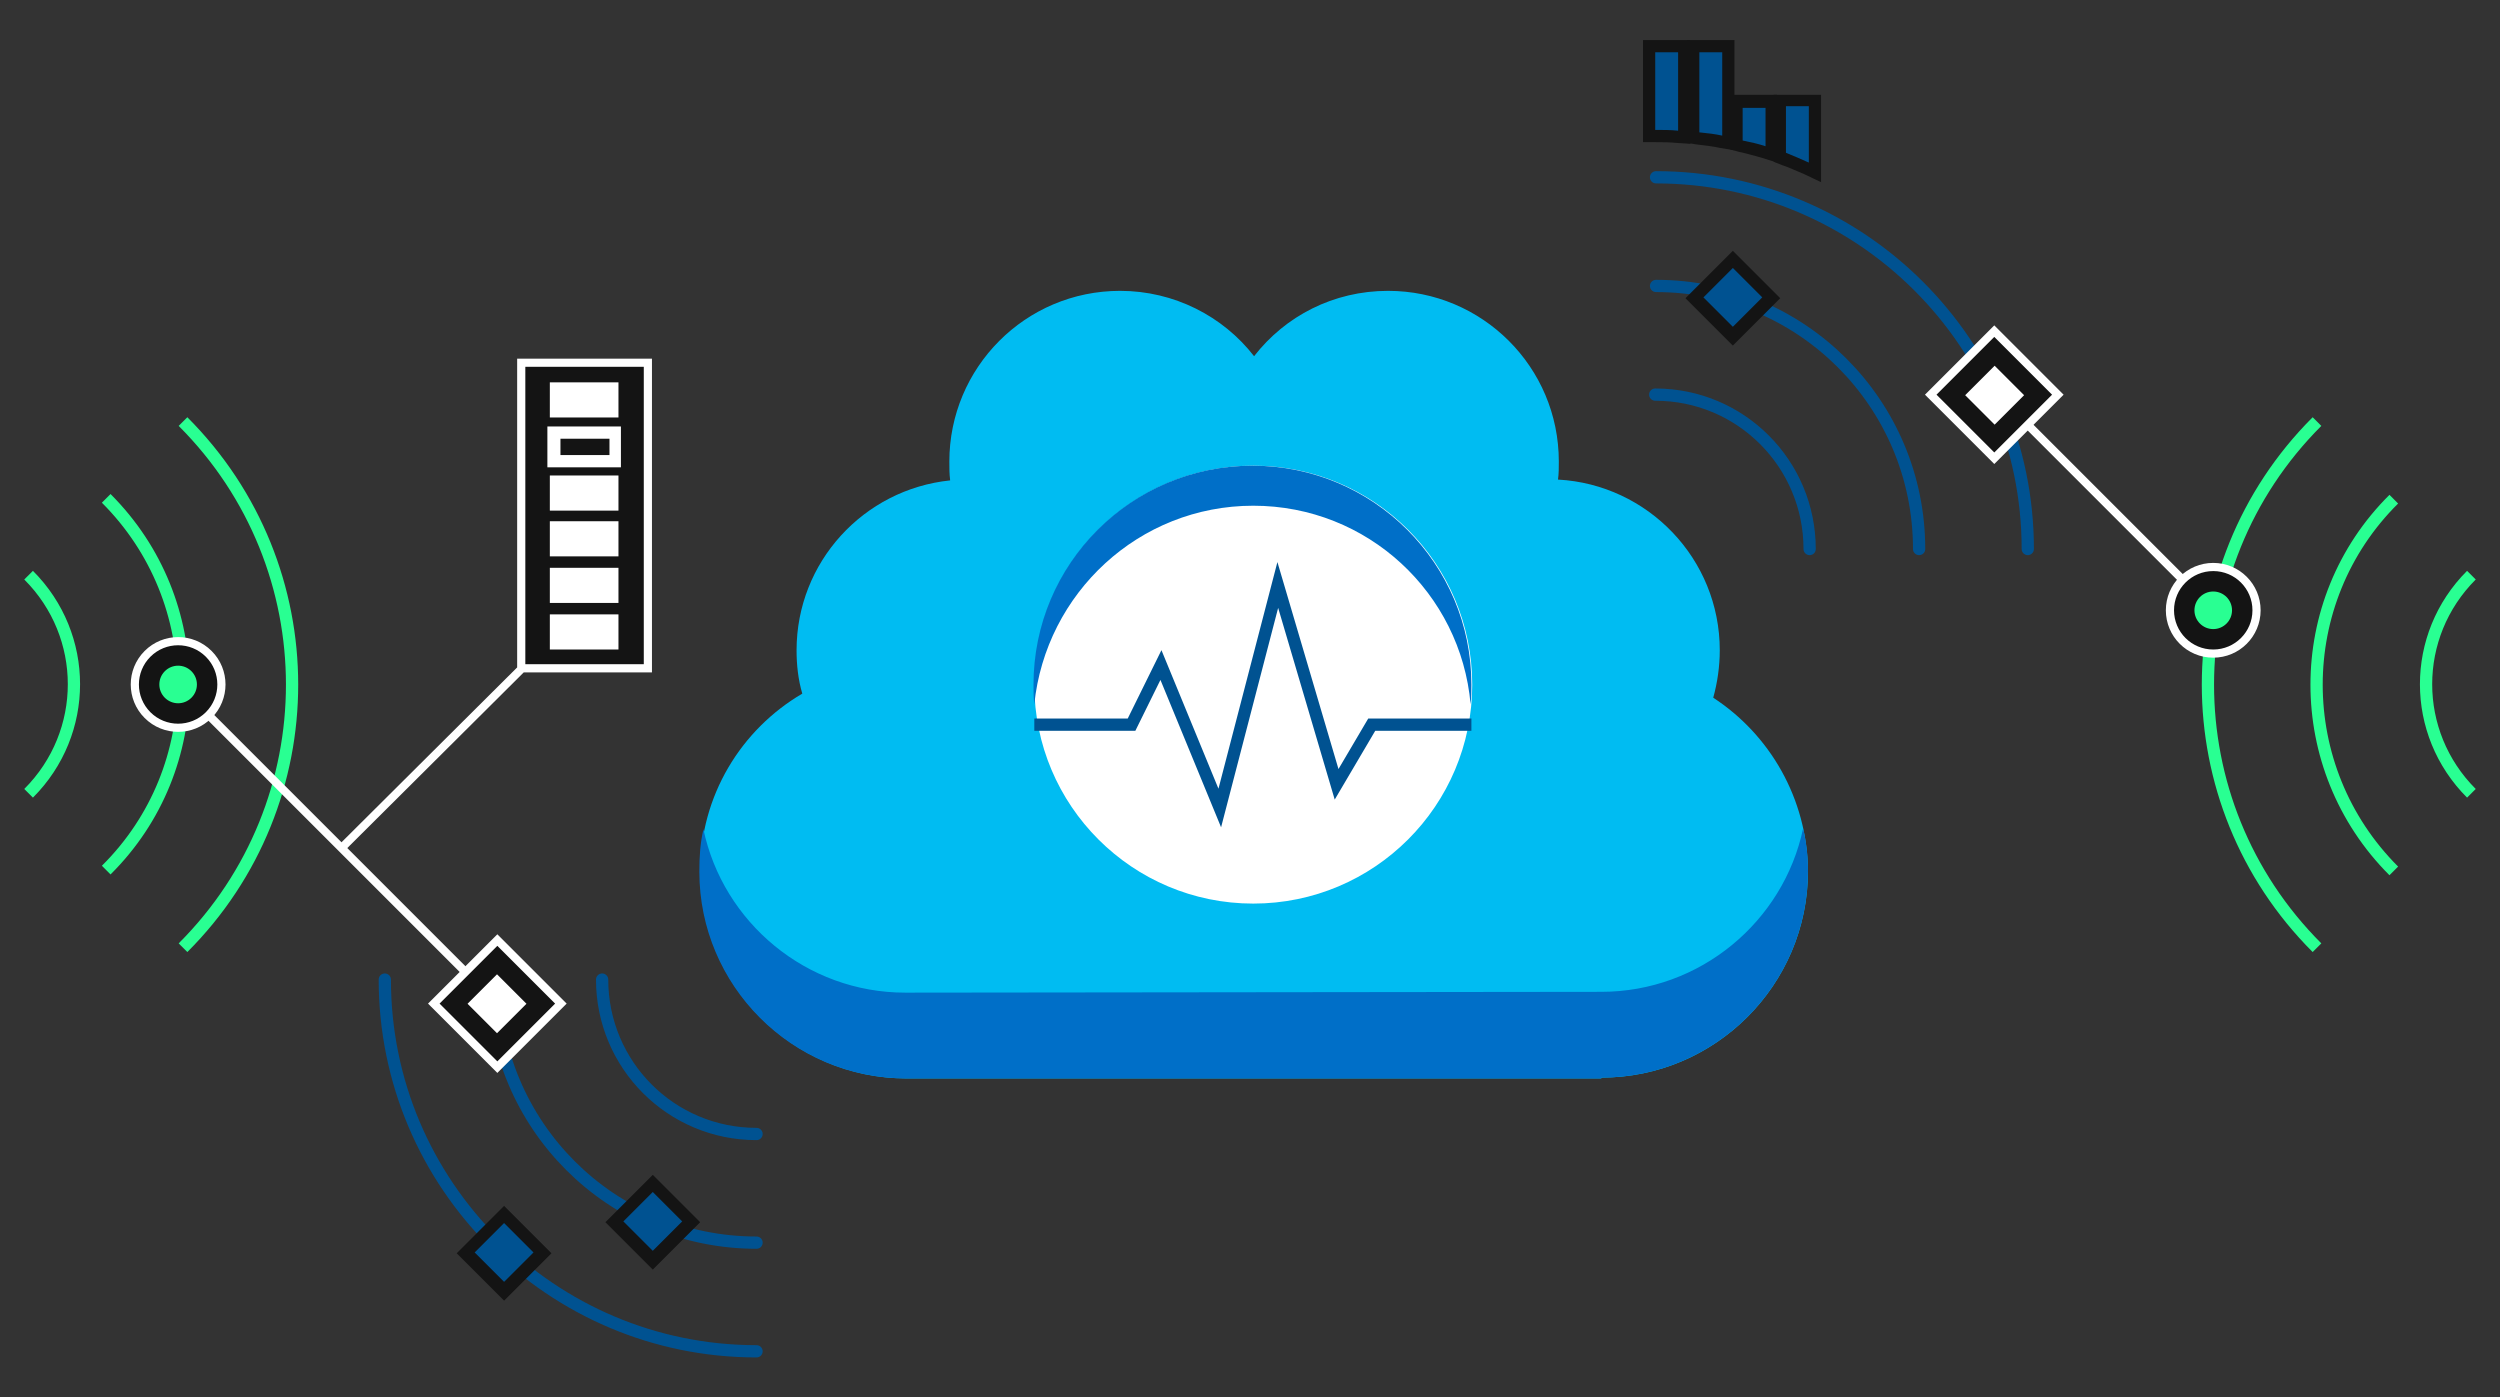 <svg id="Layer_1" xmlns="http://www.w3.org/2000/svg" viewBox="0 0 306 171"><rect x="0" y="0" width="306" height="171" fill="#333333" stroke="none"/><style>.st0{fill:#00bcf2}.st1,.st2{fill:none;stroke:#29ff92;stroke-width:1.5;stroke-miterlimit:10}.st2{stroke:#005291;stroke-linecap:round}.st3{fill:#fff}.st4{fill:none;stroke:#005291;stroke-width:1.5;stroke-miterlimit:10}.st5{fill:#006fc8}.st6{fill:#005291}.st7,.st8{fill:#141414}.st8{stroke:#fff;stroke-miterlimit:10}.st9{fill:#29ff92}</style><path class="st0" d="M209.7 85.4c.5-1.8.8-3.8.8-5.8 0-11.2-8.8-20.3-19.8-20.9.1-.7.1-1.5.1-2.2 0-11.6-9.4-20.9-20.9-20.9-6.7 0-12.6 3.1-16.4 8-3.8-4.9-9.8-8-16.4-8-11.6 0-20.9 9.4-20.9 20.9 0 .8 0 1.5.1 2.3-10.6 1.1-18.8 10-18.8 20.8 0 1.8.2 3.6.7 5.3-7.5 4.4-12.5 12.5-12.5 21.8C85.7 120.6 97 132 111 132h85v-.1c13.9 0 25.3-11.3 25.3-25.3-.1-8.9-4.7-16.7-11.6-21.2z"/><path class="st1" d="M22.4 51.6c17.8 17.8 17.8 46.6 0 64.4M13 61c12.6 12.6 12.6 33 0 45.5m-9.5-9.4c7.4-7.4 7.4-19.3 0-26.7M283.6 116c-17.8-17.8-17.8-46.6 0-64.4m9.4 55c-12.6-12.6-12.6-33 0-45.5m9.5 9.3c-7.4 7.4-7.4 19.3 0 26.7"/><path class="st2" d="M202.7 21.7c25.1 0 45.5 20.4 45.5 45.5M202.7 35c17.8 0 32.2 14.4 32.2 32.2m-13.4 0c0-10.4-8.4-18.9-18.9-18.9m-110 117.1c-25.1 0-45.5-20.4-45.5-45.5m45.5 32.2c-17.8 0-32.2-14.4-32.2-32.2m13.3 0c0 10.4 8.4 18.9 18.9 18.9"/><circle class="st3" cx="153.4" cy="83.8" r="26.8"/><path class="st4" d="M126.6 88.7h11.9l3.6-7.3 7.2 17.5 7.1-27.3 7.2 24.4 4.3-7.3h12.2"/><path class="st5" d="M153.4 61.9c14 0 25.4 10.7 26.6 24.3.1-.8.1-1.6.1-2.4 0-14.8-12-26.8-26.8-26.8s-26.8 12-26.8 26.8c0 .8 0 1.6.1 2.4 1.4-13.6 12.8-24.3 26.8-24.3z"/><path transform="rotate(-45.001 212.104 36.43)" class="st6" d="M208.8 33.1h6.6v6.6h-6.6z"/><path class="st7" d="M212.1 32.8l3.6 3.6-3.6 3.6-3.6-3.6 3.6-3.6m0-2.1l-1.1 1.1-3.6 3.6-1.1 1.1 1.1 1.1 3.6 3.6 1.1 1.1 1.1-1.1 3.6-3.6 1.1-1.1-1.1-1.1-3.6-3.6-1.1-1.1z"/><path transform="rotate(-45.001 79.886 149.467)" class="st6" d="M76.6 146.2h6.6v6.6h-6.6z"/><path class="st7" d="M79.9 145.9l3.6 3.6-3.6 3.6-3.6-3.6 3.6-3.6m0-2.1l-1.1 1.1-3.6 3.6-1.1 1.1 1.1 1.1 3.6 3.6 1.1 1.1 1.1-1.1 3.6-3.6 1.1-1.1-1.1-1.1-3.6-3.6-1.1-1.1z"/><path transform="rotate(-45.001 61.687 153.3)" class="st6" d="M58.4 150H65v6.6h-6.6z"/><path class="st7" d="M61.7 149.7l3.6 3.6-3.6 3.6-3.6-3.6 3.6-3.6m0-2.1l-1.1 1.1-3.6 3.6-1.1 1.1 1.1 1.1 3.6 3.6 1.1 1.1 1.1-1.1 3.6-3.6 1.1-1.1-1.1-1.1-3.6-3.6-1.1-1.1z"/><path transform="rotate(134.999 244.119 48.355)" class="st8" d="M238.6 42.9h11v11h-11z"/><path transform="rotate(45.001 244.12 48.353)" class="st3" d="M241.6 45.8h5.1v5.1h-5.1z"/><path class="st8" d="M248.2 52l22.7 22.7"/><circle class="st8" cx="270.9" cy="74.7" r="5.3"/><circle class="st9" cx="270.9" cy="74.7" r="2.3"/><ellipse transform="rotate(-45.001 21.777 83.787)" class="st8" cx="21.8" cy="83.8" rx="5.3" ry="5.3"/><ellipse transform="rotate(-45.001 21.777 83.787)" class="st9" cx="21.8" cy="83.8" rx="2.3" ry="2.3"/><path class="st8" d="M25.5 87.5l35.3 35.3"/><path transform="rotate(134.999 60.829 122.836)" class="st8" d="M55.3 117.3h11v11h-11z"/><path transform="rotate(45.001 60.83 122.836)" class="st3" d="M58.3 120.3h5.1v5.1h-5.1z"/><path class="st5" d="M196 121.4l-85.2.1c-12.1 0-22.3-8.6-24.7-20-.4 1.7-.5 3.4-.5 5.2 0 13.9 11.3 25.3 25.3 25.3H196v-.1c13.9 0 25.3-11.3 25.3-25.3 0-1.8-.2-3.5-.6-5.2-2.4 11.4-12.6 20-24.7 20z"/><path class="st8" d="M41.8 103.8l22-21.9m0-37.5h15.5v37.4H63.8z"/><path class="st3" d="M67.3 46.8h8.4v4.3h-8.4zm7.3 6.9v2h-6v-2h6m1.5-1.5H67v5h9v-5h.1zm-8.8 6h8.4v4.3h-8.4zm0 5.6h8.4v4.3h-8.4zm0 5.7h8.4v4.3h-8.4zm0 5.7h8.4v4.3h-8.4z"/><path class="st6" d="M205.4 16.7c-1-.1-1.9-.1-2.7-.1h-.8v-11h4.3v11.1h-.8z"/><path class="st7" d="M205.4 6.4V16c-.9-.1-1.8-.1-2.8-.1V6.4h2.8m1.5-1.5h-5.8v12.5h1.5c.8 0 1.7 0 2.7.1l1.6.1V4.9z"/><path class="st6" d="M210.6 17.3c-.9-.2-1.8-.3-2.7-.4l-.7-.1V5.6h4.3v11.9l-.9-.2z"/><path class="st7" d="M210.8 6.4v10.2c-.9-.2-1.8-.3-2.8-.4V6.4h2.8m1.5-1.5h-5.8v12.6l1.3.2c.9.1 1.8.2 2.7.4l1.8.3V4.9z"/><path class="st6" d="M215.9 18.6c-.8-.2-1.7-.5-2.7-.7l-.6-.1v-5.4h4.3V19l-1-.4z"/><path class="st7" d="M216.1 13.1v4.8c-.9-.3-1.8-.5-2.8-.7v-4h2.8m1.5-1.6h-5.8v6.7l1.1.3c1 .2 1.9.5 2.7.7l1.9.6v-8.3h.1z"/><path class="st6" d="M221.1 20.6c-1-.4-1.8-.8-2.7-1.1l-.5-.2v-6.9h4.3v8.7l-1.1-.5z"/><path class="st7" d="M221.4 13.1v6.8c-.9-.4-1.8-.8-2.8-1.2V13h2.8m1.5-1.4h-5.8v8.2l1 .4c.9.3 1.7.7 2.7 1.1l2.1 1V11.6z"/></svg>